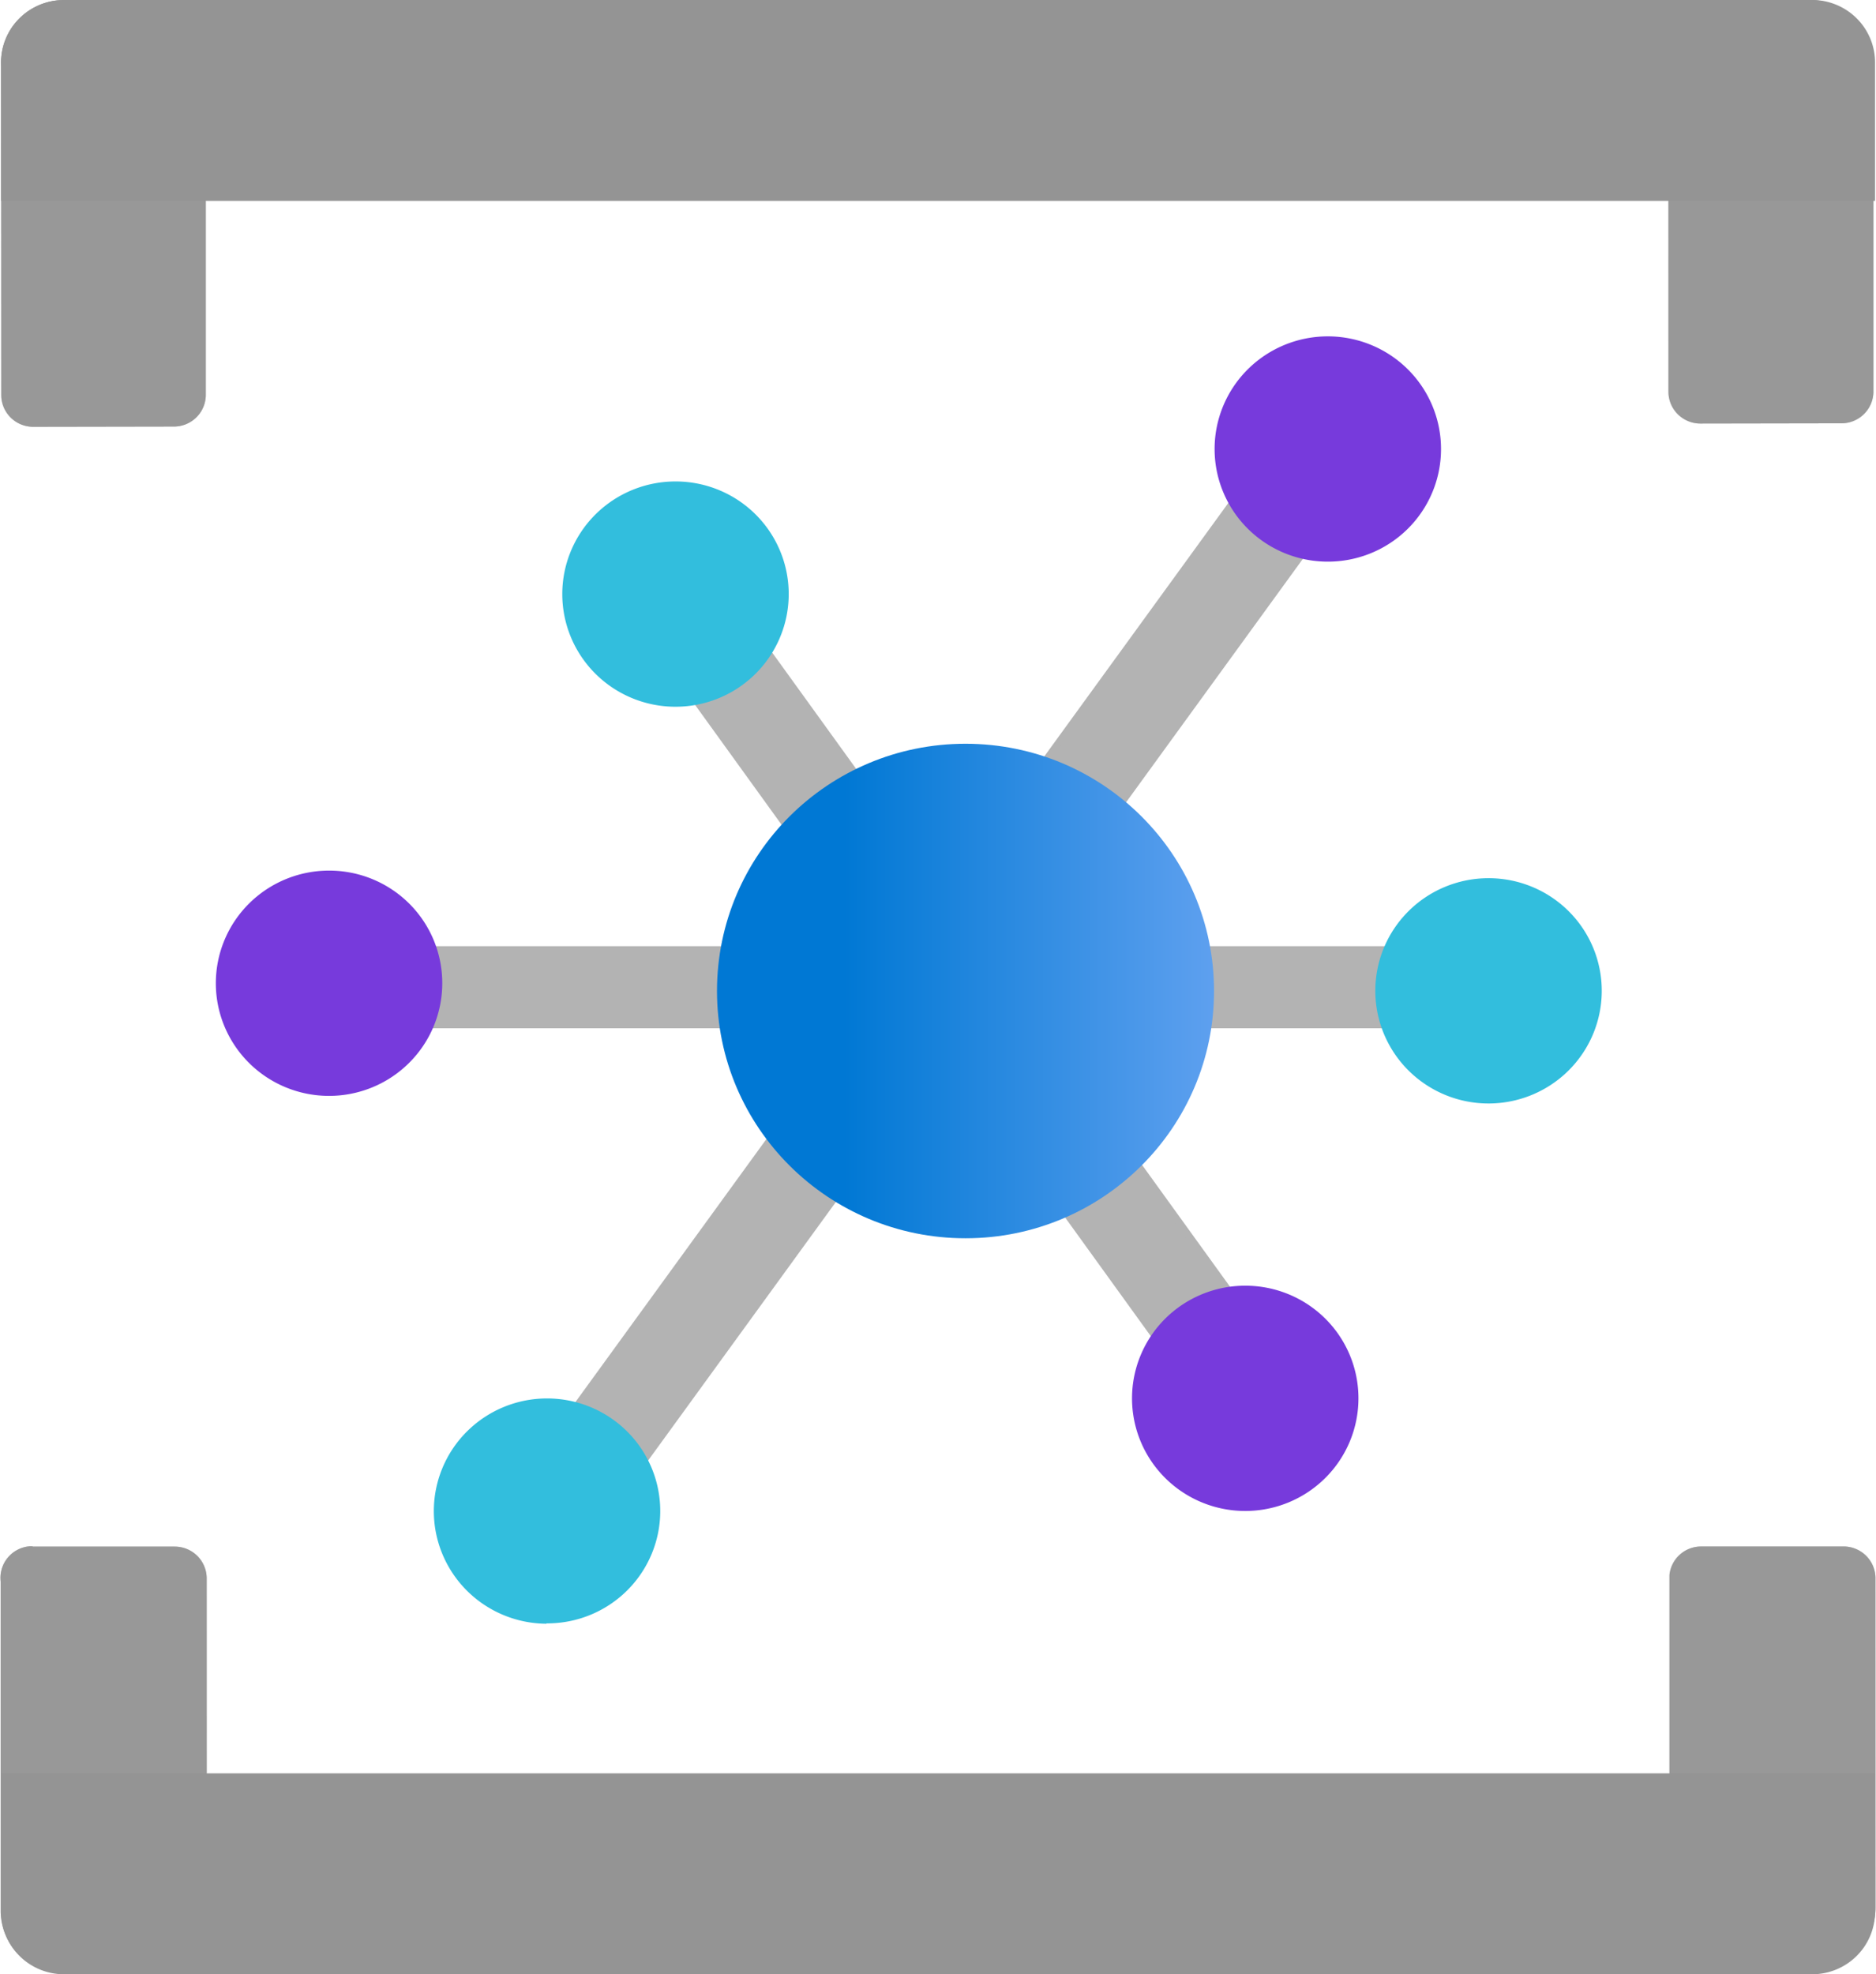 <?xml version="1.0" encoding="UTF-8" standalone="no"?>
<!-- Generated by Microsoft Visio, SVG Export Event Grid Namespace.svg Page-1 -->

<svg
   xmlns:dc="http://purl.org/dc/elements/1.1/"
   xmlns:cc="http://creativecommons.org/ns#"
   xmlns:rdf="http://www.w3.org/1999/02/22-rdf-syntax-ns#"
   xmlns:svg="http://www.w3.org/2000/svg"
   xmlns="http://www.w3.org/2000/svg"
   xmlns:sodipodi="http://sodipodi.sourceforge.net/DTD/sodipodi-0.dtd"
   xmlns:inkscape="http://www.inkscape.org/namespaces/inkscape"
   width="0.748in"
   height="0.787in"
   viewBox="0 0 53.863 56.699"
   xml:space="preserve"
   class="st9"
   version="1.1"
   id="svg129"
   sodipodi:docname="Event Grid Namespace.svg"
   style="font-size:12px;overflow:visible;color-interpolation-filters:sRGB;fill:none;fill-rule:evenodd;stroke-linecap:square;stroke-miterlimit:3"
   inkscape:version="0.92.5 (2060ec1f9f, 2020-04-08)"><sodipodi:namedview
   pagecolor="#ffffff"
   bordercolor="#666666"
   borderopacity="1"
   objecttolerance="10"
   gridtolerance="10"
   guidetolerance="10"
   inkscape:pageopacity="0"
   inkscape:pageshadow="2"
   inkscape:window-width="640"
   inkscape:window-height="480"
   id="namedview131"
   showgrid="false"
   inkscape:zoom="1.4227372"
   inkscape:cx="35.909088"
   inkscape:cy="37.587101"
   inkscape:window-x="0"
   inkscape:window-y="0"
   inkscape:window-maximized="0"
   inkscape:current-layer="svg129" />
	<style
   type="text/css"
   id="style2">
	<![CDATA[
		.st1 {fill:#b3b3b3;stroke:#b3b3b3;stroke-linecap:butt;stroke-width:0.181}
		.st2 {fill:#b3b3b3;stroke:#b3b3b3;stroke-linecap:butt;stroke-width:0.206}
		.st3 {fill:#32bedd;stroke:none;stroke-linecap:butt;stroke-width:33.739}
		.st4 {fill:#773adc;stroke:none;stroke-linecap:butt;stroke-width:33.739}
		.st5 {fill:url(#grad0-23);stroke:none;stroke-linecap:butt;stroke-width:33.739}
		.st6 {fill:#999999;stroke:none;stroke-linecap:butt;stroke-width:33.699}
		.st7 {fill:#999999;fill-opacity:0.5;stroke:none;stroke-linecap:butt;stroke-width:33.699}
		.st8 {fill:#949494;stroke:none;stroke-linecap:butt;stroke-width:33.699}
		.st9 {fill:none;fill-rule:evenodd;font-size:12px;overflow:visible;stroke-linecap:square;stroke-miterlimit:3}
	]]>
	</style>

	<defs
   id="Patterns_And_Gradients">
		<linearGradient
   id="grad0-23"
   x1="0"
   y1="110.497"
   x2="14.24"
   y2="110.497"
   gradientTransform="scale(1.003,0.997)"
   gradientUnits="userSpaceOnUse">
			<stop
   offset="0.255"
   stop-color="#0078d4"
   stop-opacity="1"
   id="stop4" />
			<stop
   offset="1"
   stop-color="#5ea0ef"
   stop-opacity="1"
   id="stop6" />
		</linearGradient>
	</defs>
	<g
   id="g127"
   transform="translate(-33.699,-33.695)">
		<title
   id="title10">Page-1</title>
		<g
   id="group5752-1"
   transform="translate(33.705,-34.016)">
			<title
   id="title12">Event Grid Namespace</title>
			<g
   id="shape5753-2"
   transform="translate(11.739,-27.256)">
				<title
   id="title14">rect12918</title>
				<rect
   x="0"
   y="122.231"
   width="28.935"
   height="2.177"
   class="st1"
   id="rect16"
   style="fill:#b3b3b3;stroke:#b3b3b3;stroke-width:0.181;stroke-linecap:butt" />
			</g>
			<g
   id="shape5754-4"
   transform="rotate(-54.008,-5.026,99.331)">
				<title
   id="title19">rect12918-0</title>
				<path
   d="M -0.03,124.41 H 33 l 0.07,-2.47 H 0.03 Z"
   class="st2"
   id="path21"
   inkscape:connector-curvature="0"
   style="fill:#b3b3b3;stroke:#b3b3b3;stroke-width:0.206;stroke-linecap:butt" />
			</g>
			<g
   id="shape5755-6"
   transform="rotate(54.168,48.226,120.834)">
				<title
   id="title24">rect12918-0-6</title>
				<path
   d="M -0.03,124.41 H 33 l 0.07,-2.47 H 0.03 Z"
   class="st2"
   id="path26"
   inkscape:connector-curvature="0"
   style="fill:#b3b3b3;stroke:#b3b3b3;stroke-width:0.206;stroke-linecap:butt" />
			</g>
			<g
   id="shape5756-8"
   transform="translate(17.087,-37.352)">
				<title
   id="title29">path12451</title>
				<path
   d="m 2.3,118.89 a 3.252,3.235 -180 1 0 3.25,3.23 3.249,3.232 -180 0 0 -3.25,-3.23 z"
   class="st3"
   id="path31"
   inkscape:connector-curvature="0"
   style="fill:#32bedd;stroke:none;stroke-width:33.739;stroke-linecap:butt" />
			</g>
			<g
   id="shape5757-10"
   transform="translate(33.453,-14.245)">
				<title
   id="title34">path12453</title>
				<path
   d="m 2.3,118.88 a 3.252,3.235 -180 1 0 3.25,3.24 3.249,3.232 -180 0 0 -3.25,-3.24 z"
   class="st4"
   id="path36"
   inkscape:connector-curvature="0"
   style="fill:#773adc;stroke:none;stroke-width:33.739;stroke-linecap:butt" />
			</g>
			<g
   id="shape5758-12"
   transform="translate(7.135,-26.166)">
				<title
   id="title39">path12457</title>
				<path
   d="m 2.3,118.88 a 3.252,3.235 -180 1 0 3.25,3.24 3.246,3.229 -180 0 0 -3.25,-3.24 z"
   class="st4"
   id="path41"
   inkscape:connector-curvature="0"
   style="fill:#773adc;stroke:none;stroke-width:33.739;stroke-linecap:butt" />
			</g>
			<g
   id="shape5759-14"
   transform="translate(40.442,-25.948)">
				<title
   id="title44">path12459</title>
				<path
   d="m 2.3,118.88 a 3.252,3.235 -180 1 0 3.25,3.24 3.249,3.232 -180 0 0 -3.25,-3.24 z"
   class="st3"
   id="path46"
   inkscape:connector-curvature="0"
   style="fill:#32bedd;stroke:none;stroke-width:33.739;stroke-linecap:butt" />
			</g>
			<g
   id="shape5760-16"
   transform="translate(13.407,-10.067)">
				<title
   id="title49">path12463</title>
				<path
   d="m 2.27,124.4 a 3.246,3.229 -180 0 0 3.27,-3.21 3.252,3.235 -180 1 0 -3.27,3.22 z"
   class="st3"
   id="path51"
   inkscape:connector-curvature="0"
   style="fill:#32bedd;stroke:none;stroke-width:33.739;stroke-linecap:butt" />
			</g>
			<g
   id="shape5761-18"
   transform="translate(35.835,-40.569)">
				<title
   id="title54">path12465</title>
				<path
   d="m 2.27,124.41 a 3.249,3.232 -180 0 0 3.27,-3.22 3.252,3.235 -180 1 0 -3.27,3.22 z"
   class="st4"
   id="path56"
   inkscape:connector-curvature="0"
   style="fill:#773adc;stroke:none;stroke-width:33.739;stroke-linecap:butt" />
			</g>
			<g
   id="shape5762-20"
   transform="translate(20.577,-21.135)">
				<title
   id="title59">circle12467</title>
				<ellipse
   cx="7.139"
   cy="117.307"
   rx="7.139"
   ry="7.101"
   class="st5"
   id="ellipse61"
   style="fill:url(#grad0-23);stroke:none;stroke-width:33.739;stroke-linecap:butt" />
			</g>
			<g
   id="group5763-24"
   transform="translate(0.013,-44.441)">
				<title
   id="title64">g12473</title>
				<g
   id="shape5764-25">
					<title
   id="title66">path12469</title>
					<path
   d="m 1.79,112.16 h 4.09 v 11.33 a 0.918,0.913 0 0 1 -0.918,0.913 L 0.91,124.41 A 0.918,0.913 0 0 1 0.004,123.497 L 0,114.05 a 1.802,1.792 0 0 1 1.69,-1.89 z"
   class="st6"
   id="path68"
   inkscape:connector-curvature="0"
   style="fill:#999999;stroke:none;stroke-width:33.699;stroke-linecap:butt" />
				</g>
				<g
   id="shape5765-27">
					<title
   id="title71">path12471</title>
					<path
   d="m 1.79,112.16 h 4.09 v 11.33 a 0.918,0.913 0 0 1 -0.918,0.913 L 0.91,124.41 A 0.918,0.913 0 0 1 0.004,123.497 L 0,114.05 a 1.802,1.792 0 0 1 1.69,-1.89 z"
   class="st7"
   id="path73"
   inkscape:connector-curvature="0"
   style="fill:#999999;fill-opacity:0.5;stroke:none;stroke-width:33.699;stroke-linecap:butt" />
				</g>
			</g>
			<g
   id="group5766-29"
   transform="translate(47.906,-44.535)">
				<title
   id="title77">g12479</title>
				<g
   id="shape5767-30">
					<title
   id="title79">path12475</title>
					<path
   d="m 0.03,112.25 h 4.05 a 1.805,1.795 0 0 1 1.81,1.8 v 9.44 a 0.918,0.913 0 0 1 -0.918,0.913 L 0.92,124.41 A 0.918,0.913 0 0 1 0.002,123.497 L 0,112.25 Z"
   class="st6"
   id="path81"
   inkscape:connector-curvature="0"
   style="fill:#999999;stroke:none;stroke-width:33.699;stroke-linecap:butt" />
				</g>
				<g
   id="shape5768-32">
					<title
   id="title84">path12477</title>
					<path
   d="m 0.03,112.25 h 4.05 a 1.805,1.795 0 0 1 1.81,1.8 v 9.44 a 0.918,0.913 0 0 1 -0.918,0.913 L 0.92,124.41 A 0.918,0.913 0 0 1 0.002,123.497 L 0,112.25 Z"
   class="st7"
   id="path86"
   inkscape:connector-curvature="0"
   style="fill:#999999;fill-opacity:0.5;stroke:none;stroke-width:33.699;stroke-linecap:butt" />
				</g>
			</g>
			<g
   id="shape5769-34"
   transform="translate(0.013,-50.929)">
				<title
   id="title90">path12481</title>
				<path
   d="m 53.83,120.44 v 3.97 H 0 v -3.97 a 1.805,1.795 0 0 1 1.79,-1.8 h 50.22 a 1.805,1.795 0 0 1 1.82,1.8 z"
   class="st8"
   id="path92"
   inkscape:connector-curvature="0"
   style="fill:#949494;stroke:none;stroke-width:33.699;stroke-linecap:butt" />
			</g>
			<g
   id="group5770-36"
   transform="translate(0,-0.032)">
				<title
   id="title95">g12487</title>
				<g
   id="shape5771-37">
					<title
   id="title97">path12483</title>
					<path
   d="M 0.92,112.16 H 5 a 0.918,0.913 0 0 1 0.918,0.913 L 5.92,124.41 H 1.8 A 1.805,1.795 0 0 1 0,122.61 v -9.45 a 0.915,0.91 0 0 1 0.817,-1.008 0.545,0.542 0 0 1 0.101,0 z"
   class="st6"
   id="path99"
   inkscape:connector-curvature="0"
   style="fill:#999999;stroke:none;stroke-width:33.699;stroke-linecap:butt" />
				</g>
				<g
   id="shape5772-39">
					<title
   id="title102">path12485</title>
					<path
   d="M 0.92,112.16 H 5 a 0.918,0.913 0 0 1 0.918,0.913 L 5.92,124.41 H 1.8 A 1.805,1.795 0 0 1 0,122.61 v -9.45 a 0.915,0.91 0 0 1 0.817,-1.008 0.545,0.542 0 0 1 0.101,0 z"
   class="st7"
   id="path104"
   inkscape:connector-curvature="0"
   style="fill:#999999;fill-opacity:0.5;stroke:none;stroke-width:33.699;stroke-linecap:butt" />
				</g>
			</g>
			<g
   id="group5773-41"
   transform="translate(47.937,-0.126)">
				<title
   id="title108">g12493</title>
				<g
   id="shape5774-42">
					<title
   id="title110">path12489</title>
					<path
   d="M 0.89,112.25 H 5 a 0.918,0.913 0 0 1 0.918,0.913 L 5.92,122.61 a 1.805,1.795 0 0 1 -1.8,1.8 H 0 v -11.34 a 0.915,0.91 0 0 1 0.887,-0.819 z"
   class="st6"
   id="path112"
   inkscape:connector-curvature="0"
   style="fill:#999999;stroke:none;stroke-width:33.699;stroke-linecap:butt" />
				</g>
				<g
   id="shape5775-44">
					<title
   id="title115">path12491</title>
					<path
   d="M 0.89,112.25 H 5 a 0.918,0.913 0 0 1 0.918,0.913 L 5.92,122.61 a 1.805,1.795 0 0 1 -1.8,1.8 H 0 v -11.34 a 0.915,0.91 0 0 1 0.887,-0.819 z"
   class="st7"
   id="path117"
   inkscape:connector-curvature="0"
   style="fill:#999999;fill-opacity:0.5;stroke:none;stroke-width:33.699;stroke-linecap:butt" />
				</g>
			</g>
			<g
   id="shape5776-46"
   transform="translate(0.013)">
				<title
   id="title121">path12495</title>
				<path
   d="m 0,122.61 v -3.97 h 53.83 v 3.97 a 1.805,1.795 0 0 1 -1.81,1.8 H 1.79 A 1.805,1.795 0 0 1 0,122.61 Z"
   class="st8"
   id="path123"
   inkscape:connector-curvature="0"
   style="fill:#949494;stroke:none;stroke-width:33.699;stroke-linecap:butt" />
			</g>
		</g>
	</g>
</svg>